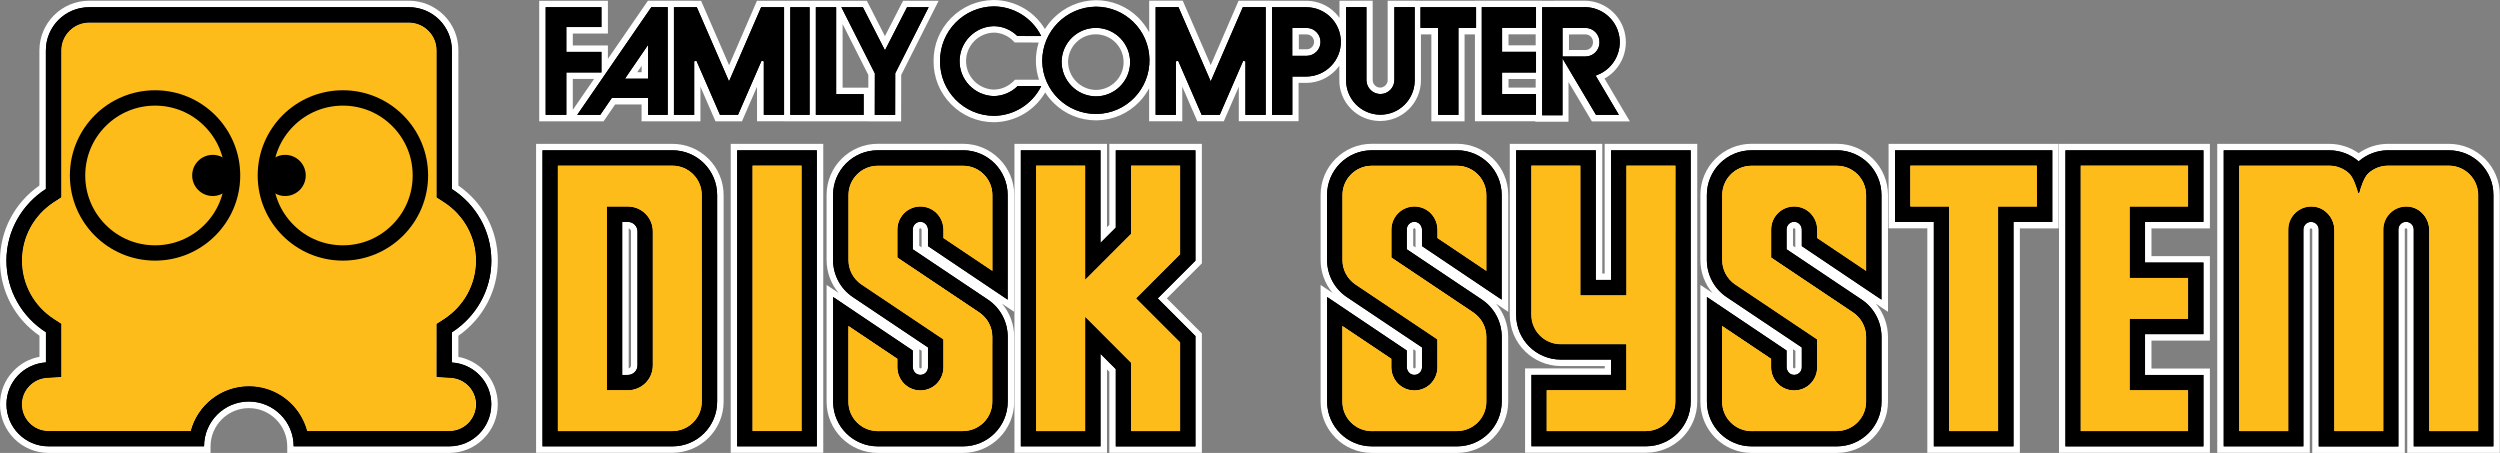 <?xml version="1.0" encoding="utf-8"?>
<!-- Generator: Adobe Illustrator 26.0.1, SVG Export Plug-In . SVG Version: 6.00 Build 0)  -->
<svg version="1.1" id="Layer_1" xmlns="http://www.w3.org/2000/svg" xmlns:xlink="http://www.w3.org/1999/xlink" x="0px" y="0px"
	 viewBox="0 0 3839 695.5" style="enable-background:new 0 0 3839 695.5;" xml:space="preserve">
<rect x="0" y="0" width="3839" height="695.5" fill="#808080" stroke="none"/>
<style type="text/css">
	.st0{fill:#FDBC1A;}
	.st1{stroke:#FFFFFF;stroke-width:9.946;stroke-miterlimit:10;}
	.st2{fill:#FFFFFF;}
</style>
<g>
	<g>
		<g>
			<g>
				<path class="st0" d="M670.5,510.3v-12.9l10.8-7c31.1-19.9,49.7-53.6,49.7-90.2S712.5,330,681.4,310l-10.8-7v-12.9V77.5
					c0-23.6-19.2-42.9-42.8-42.9H136.9C113.3,34.6,94,53.8,94,77.5v212.7v12.9l-10.8,7C52,330,33.5,363.7,33.5,400.3
					s18.6,70.2,49.6,90.2l10.8,7v12.9v46.4v22l-22.1,1.4c-21.6,1.4-38.4,19.2-38.4,40.7c0,22.7,18.4,41.1,41,41.1h218.4
					c10.4-39.6,46.5-68.8,89.3-68.8s79,29.2,89.3,68.8h218.4c22.7,0,41-18.4,41-41.1c0-21.5-16.9-39.3-38.5-40.7l-22.1-1.4v-22.2
					L670.5,510.3L670.5,510.3z"/>
			</g>
			<g>
				<g>
					<g>
						<path class="st1" d="M526.5,162.2c28.6,0,55.6,11.1,75.8,31.4c20.3,20.3,31.4,47.1,31.4,75.9c0,28.6-11.1,55.6-31.4,75.8
							c-20.3,20.3-47.2,31.4-75.8,31.4c-28.5,0-55.6-11.1-75.8-31.4c-20.3-20.3-31.4-47.2-31.4-75.8c0-28.6,11.1-55.6,31.4-75.9
							C470.9,173.4,497.9,162.2,526.5,162.2 M526.5,138.6c-72.2,0-130.8,58.6-130.8,130.8s58.6,130.8,130.8,130.8
							c72.2,0,130.9-58.6,130.9-130.8S598.8,138.6,526.5,138.6L526.5,138.6z"/>
					</g>
				</g>
				<g>
					<circle cx="437.9" cy="269.4" r="36.6"/>
					<path class="st2" d="M437.9,237.8c17.5,0,31.6,14.2,31.6,31.6s-14.2,31.6-31.6,31.6c-17.5,0-31.6-14.2-31.6-31.6
						S420.4,237.8,437.9,237.8 M437.9,227.9c-22.9,0-41.6,18.6-41.6,41.6S415,311,437.9,311c22.9,0,41.6-18.6,41.6-41.6
						S460.8,227.9,437.9,227.9L437.9,227.9z"/>
				</g>
			</g>
			<g>
				<g>
					<g>
						<path class="st1" d="M238.1,162.2c28.6,0,55.6,11.1,75.8,31.4c20.3,20.3,31.4,47.1,31.4,75.9c0,28.6-11.1,55.6-31.4,75.8
							c-20.3,20.3-47.2,31.4-75.8,31.4s-55.6-11.1-75.8-31.4c-20.3-20.3-31.4-47.2-31.4-75.8c0-28.6,11.1-55.6,31.4-75.9
							C182.5,173.4,209.5,162.2,238.1,162.2 M238.1,138.6c-72.2,0-130.8,58.6-130.8,130.8s58.6,130.8,130.8,130.8
							s130.8-58.6,130.8-130.8S310.3,138.6,238.1,138.6L238.1,138.6z"/>
					</g>
				</g>
				<g>
					<ellipse transform="matrix(0.707 -0.707 0.707 0.707 -94.821 309.934)" cx="326.7" cy="269.4" rx="36.6" ry="36.6"/>
					<path class="st2" d="M326.7,237.8c17.5,0,31.6,14.2,31.6,31.6s-14.2,31.6-31.6,31.6c-17.5,0-31.6-14.2-31.6-31.6
						S309.2,237.8,326.7,237.8 M326.7,227.9c-22.9,0-41.6,18.6-41.6,41.6s18.6,41.6,41.6,41.6c22.9,0,41.6-18.6,41.6-41.6
						S349.6,227.9,326.7,227.9L326.7,227.9z"/>
				</g>
			</g>
			<g>
				<path d="M446.1,690.5v-5c0-35.2-28.6-63.9-63.9-63.9s-63.9,28.6-63.9,63.9v5H74.5C36.2,690.5,5,659.3,5,620.9
					c0-34.9,26.2-64.2,60.6-68.8v-39.2C27.6,487.6,5,445.7,5,400.2c0-45.3,22.6-87.3,60.5-112.7V77.5c0-39.4,32-71.4,71.4-71.4
					h490.9c19.1,0,37,7.4,50.4,21c13.4,13.5,20.8,31.4,20.7,50.5v210.1c38,25.2,60.6,67.2,60.6,112.7c0,45.4-22.6,87.3-60.6,112.7
					v39.2c34.3,4.4,60.6,33.7,60.6,68.7c0,38.4-31.2,69.6-69.5,69.6H446.1z M690.1,657c19.9,0,36-16.2,36-36.1
					c0-18.8-14.9-34.5-33.8-35.7l-26.7-1.7v-88.7l13.1-8.4c29.7-19.1,47.4-51.2,47.4-86c0-34.9-17.7-67-47.4-86l-13.1-8.4V77.5
					c0-20.9-17-37.9-37.8-37.9H136.9C116,39.6,99,56.6,99,77.5v228.2l-13.1,8.4c-29.6,19.1-47.3,51.3-47.3,86
					c0,34.9,17.7,67.1,47.3,86l13.1,8.4v88.9l-26.7,1.7c-18.9,1.2-33.7,16.9-33.7,35.7c0,19.9,16.2,36.1,36,36.1h214.7
					c12.4-40.7,50.1-68.8,93.1-68.8c42.9,0,80.6,28.1,93.1,68.8H690.1z"/>
				<path class="st2" d="M627.8,11c36.6,0,66.3,29.7,66.1,66.4v212.8c36.4,23.2,60.6,63.7,60.6,110s-24.3,86.7-60.6,110v46.4
					c33.8,2.1,60.6,29.8,60.6,64.1c0,35.7-28.8,64.6-64.5,64.6H451c0-38-30.8-68.8-68.8-68.8c-38,0-68.8,30.8-68.8,68.8H74.5
					c-35.6,0-64.5-28.9-64.5-64.6c0-34.3,26.8-62.1,60.6-64.2v-46.4C34.2,487,9.9,446.6,9.9,400.2c0-46.2,24.3-86.7,60.5-110V77.5
					c0-36.7,29.7-66.4,66.4-66.4H627.8 M74.5,662H293c10.3-39.6,46.5-68.8,89.3-68.8c42.8,0,78.9,29.2,89.3,68.8h218.5
					c22.6,0,41-18.4,41-41.1c0-21.5-16.9-39.3-38.5-40.7l-22.1-1.4v-22v-46.4v-12.9l10.8-7c31.1-20,49.7-53.6,49.7-90.2
					c0-36.6-18.6-70.3-49.7-90.2l-10.8-7v-12.9V77.5c0-23.7-19.2-42.9-42.8-42.9H136.9C113.2,34.6,94,53.9,94,77.5V290v12.9l-10.8,7
					c-31,20-49.6,53.6-49.6,90.2c0,36.6,18.5,70.3,49.6,90.2l10.8,7v12.9v46.4v22.2l-22.1,1.4c-21.5,1.4-38.4,19.2-38.4,40.7
					C33.5,643.6,51.8,662,74.5,662 M627.8,1.1H136.9c-42.1,0-76.4,34.3-76.4,76.4v207.4C22.5,311.4,0,354.1,0,400.2
					c0,46.2,22.5,89,60.6,115.3v32.4c-15.3,2.9-29.4,10.5-40.2,22C7.2,583.7,0,601.8,0,620.9c0,41.1,33.4,74.6,74.5,74.6h238.9h9.9
					v-9.9c0-32.5,26.4-58.9,58.9-58.9s58.9,26.4,58.9,58.9v9.9h9.9h238.9c19.9,0,38.6-7.8,52.7-21.9c14.1-14.1,21.8-32.8,21.8-52.7
					c0-19.1-7.2-37.2-20.3-51c-10.9-11.4-24.9-19-40.2-21.9v-32.4c38-26.5,60.6-69.2,60.6-115.3c0-46.3-22.5-89-60.6-115.3V77.5
					c0.1-20.4-7.7-39.5-22.1-54C667.3,9.1,648.2,1.1,627.8,1.1L627.8,1.1z M74.5,652c-17.1,0-31-14-31-31.1
					c0-16.2,12.8-29.7,29.1-30.8l22.1-1.4l9.3-0.6v-9.3v-22.2v-46.4v-12.9v-5.4l-4.6-2.9l-10.8-7c-28.2-18-45.1-48.6-45.1-81.8
					c0-33.1,16.8-63.7,45.1-81.8l10.8-7l4.6-2.9v-5.4V290V77.5c0-18.2,14.8-32.9,32.9-32.9h490.9c18.1,0,32.8,14.8,32.8,32.9v212.7
					v12.9v5.4l4.6,2.9l10.8,7c28.3,18.1,45.2,48.7,45.2,81.8c0,33.1-16.9,63.7-45.2,81.8l-10.8,7l-4.6,2.9v5.4v12.9v46.4v22v9.3
					l9.3,0.6l22.1,1.4c16.4,1.1,29.2,14.6,29.2,30.8c0,17.2-13.9,31.1-31,31.1H479c-14.2-40.9-52.9-68.8-96.7-68.8
					c-23,0-44.8,7.5-62.9,21.7C303.8,617,292,633.6,285.6,652H74.5L74.5,652z"/>
			</g>
		</g>
		<g>
			<g>
				<path d="M828.2,690.4V225.9h204.4c40.5,0,73.6,33,73.7,73.6v317.4c0,40.6-33,73.6-73.6,73.6H828.2z M1032.7,656.9
					c21.4,0,38.9-16.8,40-37.9l0-2.1V299.4c0-22.1-18-40.1-40.1-40.1h-171v397.6H1032.7z"/>
				<path class="st2" d="M1032.6,230.8c37.9,0,68.6,30.7,68.7,68.6v317.4c0,37.9-30.7,68.6-68.6,68.6H833.1V230.8H1032.6
					 M856.6,661.9h176c24.9,0,45.1-20.2,45.1-45.1h-0.1V299.4c0-24.9-20.2-45.1-45.1-45.1H856.6V661.9 M1032.6,220.9H833.1h-9.9v9.9
					v454.6v9.9h9.9h199.5c43.3,0,78.6-35.2,78.6-78.6V299.5C1111.1,256.1,1075.8,220.9,1032.6,220.9L1032.6,220.9z M866.6,264.3h166
					c19.4,0,35.1,15.7,35.1,35.1v317.5v2.7c-1.4,18.1-16.5,32.5-35,32.5H866.6V264.3L866.6,264.3z"/>
			</g>
			<g>
				<path d="M1347.9,690.4c-40.6,0-73.6-33-73.6-73.6v-170l132.3,88.8v27.6c0,3.6,2.4,6.8,5.5,7.3c0.4,0.1,0.8,0.1,1.2,0.1
					c3.7,0,6.8-3,6.8-6.7V536L1307,460.2c-20.4-13.7-32.6-36.5-32.6-61.1v-99.8c0-40.6,33-73.6,73.6-73.6h130.9
					c40.6,0,73.6,33,73.6,73.6v170.1l-132.3-88.8V353c0-3.6-2.4-6.8-5.6-7.3c-0.4-0.1-0.8-0.1-1.3-0.1c-3.7,0-6.7,3-6.7,6.7v27.9
					l113.2,75.8c20.4,13.7,32.6,36.6,32.6,61.2v99.7c0,40.6-33,73.6-73.6,73.6H1347.9z M1307.8,616.8c0,22.1,18,40.1,40.1,40.1
					h130.9c22.1,0,40.1-18,40.1-40.1v-99.8c0-13.5-6.6-25.9-17.8-33.4l-115.4-77.3l-12.6-8.4v-45.7c0-11.7,5.2-22.9,14.2-30.6
					c7.4-6.2,16.7-9.6,26.1-9.6c2.1,0,4.1,0.2,6.5,0.6c19.6,3.2,33.7,20.1,33.7,40.3v9.9l65.3,43.8V299.5c0-22.1-18-40.1-40.1-40.1
					H1348c-22.1,0-40.1,18-40.1,40.1v99.9c0,13.5,6.6,25.9,17.8,33.4l115.4,77.3l12.6,8.4v45.7c0,11.7-5.2,22.9-14.2,30.6
					c-7.4,6.2-16.7,9.6-26.1,9.6c-2.1,0-4.1-0.2-6.5-0.6c-19.6-3.2-33.7-20.1-33.7-40.3v-9.9l-65.3-43.8V616.8z"/>
				<path class="st2" d="M1478.8,230.7c37.9,0,68.6,30.7,68.6,68.6v160.7l-122.3-82.2v-7.1V353c0-5.9-4-11.2-9.7-12.2
					c-0.7-0.1-1.4-0.2-2.1-0.2c-6.4,0-11.6,5.3-11.6,11.7v30.5l115.4,77.3c19,12.7,30.4,34.1,30.4,57.1v32.4v-22v89.2
					c0,37.9-30.7,68.6-68.6,68.6h-130.9c-37.9,0-68.6-30.7-68.6-68.6V456.1l122.3,82.2v7.1v17.9c0,5.9,4,11.3,9.7,12.2
					c0.7,0.1,1.3,0.2,2,0.2c6.5,0,11.7-5.2,11.7-11.7v-30.5l-115.4-77.3c-19-12.7-30.4-34.1-30.4-57v-99.8
					c0-37.9,30.7-68.6,68.6-68.6H1478.8 M1413.5,599.3c-2,0-3.9-0.2-5.8-0.5c-17.1-2.8-29.5-17.7-29.5-35.4v-12.5l-75.3-50.5v116.5
					c0,24.9,20.2,45.1,45.1,45.1h130.9c24.9,0,45.1-20.2,45.1-45.1v-89.2v-10.5c0-15.1-7.5-29.1-20-37.5l-115.4-77.3l-10.4-7v-12.5
					v-30.5c0-10.3,4.6-20.1,12.4-26.9c6.5-5.4,14.5-8.4,22.9-8.4c2,0,3.9,0.2,5.8,0.5c17.1,2.8,29.5,17.6,29.5,35.4v12.5L1524,416
					V299.5c0-24.9-20.2-45.1-45.1-45.1H1348c-24.9,0-45.1,20.2-45.1,45.1v99.9c0,15.1,7.5,29.1,20,37.5l115.4,77.3l10.4,7v12.5v30.5
					c0,10.3-4.6,20.1-12.4,26.9C1429.9,596.3,1421.8,599.3,1413.5,599.3 M1478.8,220.8h-130.9c-43.3,0-78.6,35.2-78.6,78.6v99.8
					c0,18.9,6.8,36.9,18.7,50.9l-3.2-2.2l-15.5-10.4v18.7v160.7c0,43.3,35.2,78.6,78.6,78.6h130.9c43.3,0,78.6-35.2,78.6-78.6v-67.2
					v-32.4c0-19-6.8-37-18.7-51l3.3,2.2l15.5,10.4v-18.7V299.4C1557.4,256,1522.1,220.8,1478.8,220.8L1478.8,220.8z M1413.5,609.3
					c10.6,0,21-3.8,29.2-10.7l0.1-0.1l0.1-0.1c10.1-8.7,15.9-21.2,15.9-34.4v-30.5V521v-5.3l-4.4-3l-10.4-7l-115.4-77.3
					c-9.8-6.5-15.6-17.4-15.6-29.2v-99.9c0-19.4,15.7-35.1,35.1-35.1h130.9c19.4,0,35.1,15.7,35.1,35.1v97.9l-55.4-37.2V353
					c0-22.6-15.9-41.6-37.9-45.2c-2.7-0.4-5-0.6-7.4-0.6c-10.6,0-21,3.8-29.2,10.6l-0.1,0.1l-0.1,0.1c-10.1,8.7-15.9,21.2-15.9,34.4
					v30.5v12.5v5.3l4.4,3l10.4,7l115.4,77.3c9.8,6.5,15.6,17.4,15.6,29.2v10.5v89.2c0,19.4-15.7,35.1-35.1,35.1h-130.9
					c-19.4,0-35.1-15.7-35.1-35.1V519l55.4,37.2v7.2c0,22.6,15.9,41.6,37.9,45.2C1408.8,609.1,1411.1,609.3,1413.5,609.3
					L1413.5,609.3z M1411.6,377.5v-25.2c0-1,0.8-1.8,1.7-1.8c0.1,0,0.2,0,0.4,0c0.8,0.1,1.5,1.3,1.5,2.4v17.9v7.1v2L1411.6,377.5
					L1411.6,377.5z M1413.4,565.7c-0.1,0-0.3,0-0.4,0l0,0l0,0c-0.5-0.1-1.3-1.1-1.3-2.4v-17.9v-7.1v-2l3.6,2.4v25.2
					C1415.2,564.9,1414.4,565.7,1413.4,565.7L1413.4,565.7z"/>
			</g>
			<g>
				<path d="M2689.7,690.4c-40.6,0-73.6-33-73.6-73.6v-170l132.3,88.8v27.6c0,3.6,2.4,6.8,5.5,7.3c0.4,0.1,0.8,0.1,1.2,0.1
					c3.7,0,6.8-3,6.8-6.7V536l-113.2-75.8c-20.4-13.7-32.6-36.5-32.6-61.1v-99.8c0-40.6,33-73.6,73.6-73.6h130.9
					c40.6,0,73.6,33,73.6,73.6v170.1l-132.3-88.8V353c0-3.6-2.4-6.8-5.6-7.3c-0.4-0.1-0.8-0.1-1.3-0.1c-3.7,0-6.7,3-6.7,6.7v27.9
					l113.2,75.8c20.3,13.6,32.5,36.5,32.6,61.2v99.7c0,40.6-33,73.6-73.6,73.6H2689.7z M2649.6,616.8c0,22.1,18,40.1,40.1,40.1
					h130.9c22.1,0,40.1-18,40.1-40.1v-89.2l0.1-10.6c0-13.4-6.6-25.9-17.8-33.3l-115.4-77.3l-12.6-8.4v-45.7
					c0-11.7,5.2-22.9,14.2-30.6c7.4-6.2,16.7-9.6,26.1-9.6c2,0,4.2,0.2,6.5,0.6c19.6,3.2,33.7,20.1,33.7,40.3v9.9l65.2,43.8V299.5
					c0-22.1-18-40.1-40.1-40.1h-130.9c-22.1,0-40.1,18-40.1,40.1v99.9c0,13.5,6.6,25.9,17.8,33.4l115.4,77.3l12.6,8.4v45.7
					c0,11.7-5.2,22.9-14.2,30.6c-7.4,6.2-16.7,9.6-26.1,9.6c-2,0-4.2-0.2-6.5-0.6c-19.6-3.2-33.7-20.1-33.7-40.3v-9.9l-65.3-43.8
					V616.8z"/>
				<path class="st2" d="M2820.6,230.7c37.9,0,68.6,30.7,68.6,68.6v160.7l-122.3-82.2v-7.1V353c0-5.9-4-11.2-9.7-12.2
					c-0.7-0.1-1.4-0.2-2.1-0.2c-6.4,0-11.6,5.3-11.6,11.7v30.5l115.4,77.3c19,12.7,30.3,34.1,30.4,57.1v32.4v-22v89.2
					c0,37.9-30.7,68.6-68.6,68.6h-130.9c-37.9,0-68.6-30.7-68.6-68.6V456.1l122.3,82.2v7.1v17.9c0,5.9,4,11.3,9.7,12.2
					c0.7,0.1,1.3,0.2,2,0.2c6.5,0,11.7-5.2,11.7-11.7v-30.5l-115.4-77.3c-19-12.7-30.4-34.1-30.4-57v-99.8
					c0-37.9,30.7-68.6,68.6-68.6H2820.6 M2755.2,599.3c-1.9,0-3.9-0.2-5.8-0.5c-17.1-2.8-29.5-17.7-29.5-35.4v-12.5l-75.3-50.5
					v116.5c0,24.9,20.2,45.1,45.1,45.1h130.9c24.9,0,45.1-20.2,45.1-45.1v-89.2l0.1-10.5c0-15.1-7.5-29.1-20-37.5l-115.4-77.3
					l-10.4-7v-12.5v-30.5c0-10.3,4.6-20.1,12.4-26.9c6.5-5.4,14.5-8.4,22.9-8.4c1.9,0,3.9,0.2,5.8,0.5c17.1,2.8,29.5,17.6,29.5,35.4
					v12.5l75.2,50.5V299.5c0-24.9-20.2-45.1-45.1-45.1h-130.9c-24.9,0-45.1,20.2-45.1,45.1v99.9c0,15.1,7.5,29.1,20,37.5l115.4,77.3
					l10.4,7v12.5v30.5c0,10.3-4.6,20.1-12.4,26.9C2771.6,596.3,2763.6,599.3,2755.2,599.3 M2820.6,220.8h-130.9
					c-43.3,0-78.6,35.2-78.6,78.6v99.8c0,18.9,6.8,36.9,18.7,50.9l-3.2-2.2l-15.5-10.4v18.7v160.7c0,43.3,35.2,78.6,78.6,78.6h130.9
					c43.3,0,78.6-35.2,78.6-78.6v-67.2v-32.4c-0.1-19-6.9-37-18.8-51.1l3.3,2.2l15.5,10.4v-18.7V299.4
					C2899.1,256,2863.9,220.8,2820.6,220.8L2820.6,220.8z M2755.2,609.3c10.6,0,21-3.8,29.2-10.6l0.1-0.1l0.1-0.1
					c10.1-8.7,15.9-21.2,15.9-34.4v-30.5V521v-5.3l-4.4-3l-10.4-7l-115.4-77.3c-9.8-6.5-15.6-17.4-15.6-29.2v-99.9
					c0-19.4,15.7-35.1,35.1-35.1h130.9c19.4,0,35.1,15.7,35.1,35.1v97.9l-55.3-37.2V353c0-22.6-15.9-41.6-37.9-45.2
					c-2.6-0.4-5.1-0.6-7.4-0.6c-10.6,0-21,3.8-29.2,10.6l-0.1,0.1l-0.1,0.1c-10.1,8.7-15.9,21.2-15.9,34.4v30.5v12.5v5.3l4.4,3
					l10.4,7l115.4,77.3c9.8,6.5,15.6,17.4,15.6,29.2l-0.1,10.5l0,0v0v89.2c0,19.4-15.7,35.1-35.1,35.1h-130.9
					c-19.4,0-35.1-15.7-35.1-35.1V519l55.4,37.2v7.2c0,22.6,15.9,41.6,37.9,45.2C2750.5,609.1,2753,609.3,2755.2,609.3L2755.2,609.3
					z M2753.3,377.5v-25.2c0-1,0.8-1.8,1.7-1.8c0.1,0,0.2,0,0.4,0c0.8,0.1,1.5,1.3,1.5,2.4v17.9v7.1v2L2753.3,377.5L2753.3,377.5z
					 M2755.1,565.7c-0.1,0-0.3,0-0.4,0l0,0l0,0c-0.5-0.1-1.3-1.1-1.3-2.4v-17.9v-7.1v-2l3.6,2.4v25.2
					C2756.9,564.9,2756.1,565.7,2755.1,565.7L2755.1,565.7z"/>
			</g>
			<g>
				<path d="M2106.5,690.4c-40.6,0-73.6-33-73.6-73.6v-170l132.3,88.8v27.6c0,3.6,2.4,6.8,5.5,7.3c0.4,0.1,0.8,0.1,1.2,0.1
					c3.7,0,6.8-3,6.8-6.7V536l-113.2-75.8c-20.4-13.7-32.6-36.5-32.6-61.1v-99.8c0-40.6,33-73.6,73.6-73.6h130.9
					c40.6,0,73.6,33,73.6,73.6v170.1l-132.3-88.8V353c0-3.6-2.4-6.8-5.6-7.3c-0.4-0.1-0.8-0.1-1.3-0.1c-3.7,0-6.7,3-6.7,6.7v27.9
					l113.2,75.8c20.4,13.7,32.6,36.6,32.6,61.2v99.7c0,40.6-33,73.6-73.6,73.6H2106.5z M2066.4,616.8c0,22.1,18,40.1,40.1,40.1h131
					c22.1,0,40.1-18,40.1-40.1v-99.8c0-13.5-6.6-25.9-17.8-33.4l-115.4-77.3l-12.6-8.4v-45.7c0-11.7,5.2-22.9,14.2-30.6
					c7.4-6.2,16.7-9.6,26.1-9.6c2,0,4.2,0.2,6.5,0.6c19.6,3.2,33.7,20.1,33.7,40.3v9.9l65.2,43.8V299.5c0-22.1-18-40.1-40.1-40.1
					h-130.9c-22.1,0-40.1,18-40.1,40.1v99.9c0,13.5,6.6,25.9,17.8,33.4l115.4,77.3l12.6,8.4v45.7c0,11.7-5.2,22.9-14.2,30.6
					c-7.4,6.2-16.7,9.6-26.1,9.6c-2,0-4.2-0.2-6.5-0.6c-19.6-3.2-33.7-20.1-33.7-40.3v-9.9l-65.3-43.8V616.8z"/>
				<path class="st2" d="M2237.4,230.7c37.9,0,68.6,30.7,68.6,68.6v160.7l-122.3-82.2v-7.1V353c0-5.9-4-11.2-9.7-12.2
					c-0.7-0.1-1.4-0.2-2.1-0.2c-6.4,0-11.6,5.3-11.6,11.7v30.5l115.4,77.3c19,12.7,30.4,34.1,30.4,57.1v32.4v-22v89.2
					c0,37.9-30.7,68.6-68.6,68.6h-130.9c-37.9,0-68.6-30.7-68.6-68.6V456.1l122.3,82.2v7.1v17.9c0,5.9,4,11.3,9.7,12.2
					c0.7,0.1,1.3,0.2,2,0.2c6.5,0,11.7-5.2,11.7-11.7v-30.5l-115.4-77.3c-19-12.7-30.4-34.1-30.4-57v-99.8
					c0-37.9,30.7-68.6,68.6-68.6H2237.4 M2172,599.3c-1.9,0-3.9-0.2-5.8-0.5c-17.1-2.8-29.5-17.7-29.5-35.4v-12.5l-75.3-50.5v116.5
					c0,24.9,20.2,45.1,45.1,45.1h131c24.9,0,45.1-20.2,45.1-45.1v-89.2v-10.5c0-15.1-7.5-29.1-20-37.5l-115.4-77.3l-10.4-7v-12.5
					v-30.5c0-10.3,4.6-20.1,12.4-26.9c6.5-5.4,14.5-8.4,22.9-8.4c1.9,0,3.9,0.2,5.8,0.5c17.1,2.8,29.5,17.6,29.5,35.4v12.5
					l75.2,50.5V299.5c0-24.9-20.2-45.1-45.1-45.1h-130.9c-24.9,0-45.1,20.2-45.1,45.1v99.9c0,15.1,7.5,29.1,20,37.5l115.4,77.3
					l10.4,7v12.5v30.5c0,10.3-4.6,20.1-12.4,26.9C2188.4,596.3,2180.4,599.3,2172,599.3 M2237.4,220.8h-130.9
					c-43.3,0-78.6,35.2-78.6,78.6v99.8c0,18.9,6.8,36.9,18.7,50.9l-3.2-2.2l-15.5-10.4v18.7v160.7c0,43.3,35.2,78.6,78.6,78.6h130.9
					c43.3,0,78.6-35.2,78.6-78.6v-67.2v-32.4c0-19-6.8-37-18.7-51l3.3,2.2l15.5,10.4v-18.7V299.4
					C2315.9,256,2280.7,220.8,2237.4,220.8L2237.4,220.8z M2172,609.3c10.6,0,21-3.8,29.2-10.7l0.1-0.1l0.1-0.1
					c10.1-8.7,15.9-21.2,15.9-34.4v-30.5V521v-5.3l-4.4-3l-10.4-7L2087,428.5c-9.8-6.5-15.6-17.4-15.6-29.2v-99.9
					c0-19.4,15.7-35.1,35.1-35.1h130.9c19.4,0,35.1,15.7,35.1,35.1v97.9l-55.3-37.2V353c0-22.6-15.9-41.6-37.9-45.2
					c-2.6-0.4-5.1-0.6-7.4-0.6c-10.6,0-21,3.8-29.2,10.6l-0.1,0.1l-0.1,0.1c-10.1,8.7-15.9,21.2-15.9,34.4v30.5v12.5v5.3l4.4,3
					l10.4,7l115.4,77.3c9.8,6.5,15.6,17.4,15.6,29.2v10.5v89.2c0,19.4-15.7,35.1-35.1,35.1h-131c-19.4,0-35.1-15.7-35.1-35.1V519
					l55.4,37.2v7.2c0,22.6,15.9,41.6,37.9,45.2C2167.3,609.1,2169.8,609.3,2172,609.3L2172,609.3z M2170.1,377.5v-25.2
					c0-1,0.8-1.8,1.7-1.8c0.1,0,0.2,0,0.4,0c0.8,0.1,1.5,1.3,1.5,2.4v17.9v7.1v2L2170.1,377.5L2170.1,377.5z M2171.9,565.7
					c-0.1,0-0.3,0-0.4,0l0,0l0,0c-0.5-0.1-1.3-1.1-1.3-2.4v-17.9v-7.1v-2l3.6,2.4v25.2C2173.7,564.9,2172.9,565.7,2171.9,565.7
					L2171.9,565.7z"/>
			</g>
			<g>
				<path d="M1127,690.4V225.9h132.3v464.6H1127z M1225.9,657V259.3h-65.3V657H1225.9z"/>
				<path class="st2" d="M1254.3,230.8v454.6H1132V230.8H1254.3 M1155.6,662h75.3V254.3h-75.3V662 M1264.3,220.9h-9.9H1132h-9.9v9.9
					v454.6v9.9h9.9h122.3h9.9v-9.9V230.8V220.9L1264.3,220.9z M1165.5,264.3h55.4V652h-55.4V264.3L1165.5,264.3z"/>
			</g>
			<g>
				<path d="M2964.6,690.4V345.7H2905V225.9h251.4v119.8h-59.6v344.7H2964.6z M3063.2,657V312.2h59.6l-0.1-52.9h-184.4v52.9h59.6
					V657H3063.2z"/>
				<path class="st2" d="M3151.5,230.8v109.9h-59.6v344.7h-122.3V340.7H2910V230.8h59.6h122.3H3151.5 M2933.4,317.2h59.6V662h75.3
					V317.2h59.6l-0.1-62.9h-194.3V317.2 M3161.4,220.9h-9.9h-59.6h-122.3H2910h-9.9v9.9v109.9v9.9h9.9h49.6v334.8v9.9h9.9h122.3h9.9
					v-9.9V350.7h49.6h9.9v-9.9V230.8V220.9L3161.4,220.9z M2943.3,264.3h174.5l0.1,43h-49.6h-9.9v9.9V652h-55.4V317.2v-9.9h-9.9
					h-49.6V264.3L2943.3,264.3z"/>
			</g>
			<g>
				<path d="M926.9,604.2v-292h37.3c23.8,0,43.2,19.4,43.2,43.2V561c0,23.8-19.4,43.2-43.2,43.2H926.9z M964.2,570.8
					c5.4,0,9.7-4.4,9.7-9.7V355.5c0-5.4-4.4-9.7-9.7-9.7h-3.8v225.1H964.2z"/>
				<path class="st2" d="M964.2,317.2c21.1,0,38.2,17.2,38.2,38.2V561c0,21.1-17.1,38.2-38.2,38.2h-32.3V317.2H964.2 M955.5,575.8
					h8.8c8.2,0,14.7-6.6,14.7-14.7V355.5c0-8.2-6.6-14.7-14.7-14.7h-8.8V575.8 M964.2,307.2h-32.3H922v9.9v282.1v9.9h9.9h32.3
					c26.5,0,48.1-21.6,48.1-48.1V355.4C1012.4,328.8,990.8,307.2,964.2,307.2L964.2,307.2z M965.4,565.7V350.8
					c2.1,0.5,3.6,2.4,3.6,4.6V561C969,563.3,967.5,565.1,965.4,565.7L965.4,565.7z"/>
			</g>
			<g>
				<path d="M1708.4,690.4V568.9l-13.5-13.5v135.1h-132.3V225.9h132.3V361l13.5-13.5V225.9h132.3v176.5l-55.8,55.8l55.8,55.8v176.4
					H1708.4z M1807.2,656.9V527.8l-69.7-69.7l69.7-69.7V259.3h-65.3v101.9l-80.5,80.5V259.3h-65.3v397.6h65.3V474.5l80.5,80.5v101.9
					H1807.2z"/>
				<path class="st2" d="M1835.7,230.8v169.5l-57.9,57.9l57.9,57.9v169.4h-122.3V566.8l-23.5-23.5v142.1h-122.3V230.8h122.3V373
					l23.5-23.5V230.8H1835.7 M1666.4,429.6V254.3h-75.3v407.6h75.3V486.5l70.5,70.5v104.8h75.3V525.7l-67.6-67.6l67.6-67.6V254.3
					h-75.3v104.8L1666.4,429.6 M1845.6,220.9h-9.9h-122.3h-9.9v9.9v114.5l-3.6,3.6V230.8v-9.9h-9.9h-122.3h-9.9v9.9v454.6v9.9h9.9
					h122.3h9.9v-9.9V567.3l3.6,3.6v114.5v9.9h9.9h122.3h9.9v-9.9V516.1V512l-2.9-2.9l-50.9-50.9l50.9-50.9l2.9-2.9v-4.1V230.8V220.9
					L1845.6,220.9z M1746.8,264.3h55.4v122.1l-64.7,64.7l-7,7l7,7l64.7,64.7v122.1h-55.4v-94.9v-4.1l-2.9-2.9l-70.5-70.5l-17-17v24
					v165.4H1601V264.3h55.4v165.4v24l17-17l70.5-70.5l2.9-2.9v-4.1V264.3L1746.8,264.3z"/>
			</g>
			<g>
				<path d="M2346.7,690.3V570.7H2469v-13.5h-72.2c-40.6,0-73.6-33-73.6-73.6V225.9h132.3V425h13.5V225.9h132.2v390.9
					c0,40.6-33,73.6-73.6,73.6H2346.7z M2527.7,656.9c22.1,0,40.1-18,40.1-40.1l0.2-357.5h-65.3v199.2h-80.6V259.3h-65.3v224.3
					c0,22.1,18,40.1,40.1,40.1h105.7v80.6h-122.3v52.7H2527.7z"/>
				<path class="st2" d="M2596.2,230.8v385.9c0,37.9-30.7,68.6-68.6,68.6h-175.9V575.7H2474v-23.5h-77.2
					c-37.9,0-68.6-30.7-68.6-68.6v-23v-65.9V230.8h122.3v199.1h23.5V230.8H2596.2 M2427,453.5v-23.6V254.3h-75.3v140.3v65.9v23
					c0,24.9,20.2,45.1,45.1,45.1h77.2h23.6v23.6v23.5v23.6H2474h-98.8v62.7h152.5c24.9,0,45.1-20.2,45.1-45.1l0.2-362.5h-75.3v175.6
					v23.6h-23.6h-23.5H2427 M2606.1,220.9h-9.9H2474h-9.9v9.9V420h-3.6V230.8v-9.9h-9.9h-122.3h-9.9v9.9v163.8v65.9v23
					c0,43.3,35.2,78.6,78.6,78.6h67.2v3.6h-112.4h-9.9v9.9v109.7v9.9h9.9h175.9c43.3,0,78.6-35.2,78.6-78.6V230.8V220.9
					L2606.1,220.9z M2507.6,264.3h55.4l-0.2,352.6c0,19.4-15.7,35.1-35.1,35.1h-142.5v-42.8h88.8h23.6h9.9v-9.9v-23.6v-23.5v-23.6
					v-9.9h-9.9H2474h-77.2c-19.4,0-35.1-15.7-35.1-35.1v-23v-65.9V264.3h55.4v165.7v23.6v9.9h9.9h23.6h23.5h23.6h9.9v-9.9v-23.6
					V264.3L2507.6,264.3z"/>
			</g>
			<g>
				<path d="M3166.7,690.4V225.9h221.9v119.8h-89.7v52.5h89.7v119.8h-89.7v52.7h89.7v119.6H3166.7z M3355,657v-52.7h-89.7V484.6
					h89.7v-52.9h-89.7V312.2h89.7v-52.9h-155V657H3355z"/>
				<path class="st2" d="M3383.6,230.8v109.9h-89.7v62.5h89.7v109.9h-89.7v62.7h89.7v109.7h-211.9V230.8H3383.6 M3195.1,662H3360
					v-62.7h-89.7V489.6h89.7v-62.9v0h-89.7V317.2h89.7v-62.9h-164.9V662 M3393.5,220.9h-9.9h-211.9h-9.9v9.9v454.6v9.9h9.9h211.9
					h9.9v-9.9V575.8v-9.9h-9.9h-79.8V523h79.8h9.9v-9.9V403.2v-9.9h-9.9h-79.8v-42.6h79.8h9.9v-9.9V230.8V220.9L3393.5,220.9z
					 M3205.1,264.3h145v43h-79.8h-9.9v9.9v109.6v9.9h9.9h79.8v43h-79.8h-9.9v9.9v109.7v9.9h9.9h79.8V652h-145V264.3L3205.1,264.3z"
					/>
			</g>
			<g>
				<path d="M3555.7,690.5v-338c0-3.8-3-6.9-6.9-6.9s-6.9,3-6.9,6.9v337.9h-132.3V225.9h167c16.4,0,32.3,5.5,45.2,15.5
					c13-10.1,28.8-15.5,45.1-15.5h93.4c40.6,0,73.6,33,73.6,73.6v391h-132.3v-338c0-3.8-3-6.9-6.9-6.9s-6.9,3-6.9,6.9v338.1H3555.7z
					 M3800.4,657V299.4c0-22.1-18-40.1-40.1-40.1h-93.4c-9.9,0-19.4,3.7-26.9,10.5c-4,3.7-8.5,13.7-12.3,27.4
					c-0.7,2.7-3.1,4.5-5.8,4.5c-2.8,0-5.1-1.8-5.8-4.5c-3.8-13.7-8.3-23.6-12.4-27.4c-7.4-6.7-16.9-10.4-26.9-10.4h-133.5v397.6
					h65.3V352.5c0-22.2,18.1-40.3,40.3-40.3c1.8,0,3.6,0.1,5.3,0.3c20,2.6,35.1,20.3,35.1,41.2v303.1h65.1V352.5
					c0-22.2,18.1-40.3,40.3-40.3c1.8,0,3.6,0.1,5.3,0.3c20,2.6,35.1,20.3,35.1,41.2V657H3800.4z"/>
				<path class="st2" d="M3760.4,230.8c37.9,0,68.6,30.7,68.6,68.6v386h-122.3v-333c0-6.6-5.3-11.8-11.8-11.8
					c-6.6,0-11.8,5.3-11.8,11.8v333.1h-122.3v-333c0-6.6-5.3-11.8-11.8-11.8c-6.6,0-11.8,5.3-11.8,11.8v332.9h-122.3V230.8h162
					c17.3,0,33.1,6.5,45.2,17c12.1-10.5,27.8-17,45.2-17H3760.4 M3621.9,296.6c-0.4,0-0.9-0.3-1-0.8c-2.1-7.6-7.1-23.6-13.8-29.7
					c-8-7.3-18.6-11.7-30.2-11.7h-138.4v407.6h75.3V352.5c0-19.5,15.8-35.3,35.3-35.3c1.5,0,3.1,0.1,4.7,0.3
					c17.9,2.3,30.7,18.3,30.7,36.3v308.1h75.1V352.5c0-19.5,15.8-35.3,35.3-35.3c1.5,0,3.1,0.1,4.7,0.3
					c17.9,2.3,30.7,18.3,30.7,36.3V662h75.3h-0.1V299.4c0-24.9-20.2-45.1-45.1-45.1h-93.4c-11.6,0-22.2,4.5-30.2,11.7
					c-6.8,6.3-11.6,22.2-13.7,29.7C3622.8,296.3,3622.4,296.6,3621.9,296.6 M3760.4,220.9H3667c-16.1,0-31.9,5-45.1,14.3
					c-13.2-9.3-28.9-14.3-45.2-14.3h-162h-9.9v9.9v454.6v9.9h9.9h122.3h9.9v-9.9V352.6c0-1.1,0.8-1.9,1.9-1.9s1.9,0.8,1.9,1.9v333
					v9.9h9.9h122.3h9.9v-9.9V352.5c0-1.1,0.8-1.9,1.9-1.9c1.1,0,1.9,0.8,1.9,1.9v333v9.9h9.9h122.3h9.9v-9.9v-386
					C3839,256.1,3803.8,220.9,3760.4,220.9L3760.4,220.9z M3643.4,273.4c6.6-5.9,14.9-9.1,23.5-9.1h93.4c19.4,0,35.1,15.7,35.1,35.1
					V652h-55.3V353.8c0-23.4-16.9-43.3-39.4-46.2c-2-0.3-4-0.4-5.9-0.4c-12.1,0-23.4,4.7-32,13.3c-8.5,8.6-13.2,19.9-13.2,32v299.5
					h-55.2V353.8c0-23.4-16.9-43.3-39.4-46.2c-2-0.3-4-0.4-5.9-0.4c-12.1,0-23.4,4.7-32,13.3c-8.5,8.6-13.2,19.9-13.2,32v299.5
					h-55.4V264.3h128.5c8.7,0,17.1,3.2,23.5,9.1c2.5,2.3,6.8,10.2,10.9,25c1.3,4.8,5.7,8.1,10.6,8.1c5,0,9.3-3.4,10.6-8.2
					C3636.7,283.7,3640.8,275.8,3643.4,273.4L3643.4,273.4z"/>
			</g>
		</g>
		<g>
			<path class="st0" d="M2820.5,662c24.9,0,45.1-20.2,45.1-45.1v-89.2l0,0v-10.4c0-15-7.5-29-20-37.5l-115.4-77.3l-10.4-7V383v-30.5
				c0-10.3,4.6-20.2,12.4-26.9c6.5-5.5,14.5-8.4,22.9-8.4c1.9,0,3.8,0.1,5.8,0.5c17.1,2.8,29.5,17.7,29.5,35.4v12.5l75.2,50.5V299.7
				c0-24.9-20.2-45.1-45.1-45.1h-130.9c-24.9,0-45.1,20.2-45.1,45.1v99.8c0,15,7.5,29,20,37.5l115.4,77.3l10.4,7v12.5v30.5
				c0,10.3-4.6,20.2-12.4,26.9c-6.5,5.5-14.5,8.4-22.9,8.4c-1.9,0-3.8-0.2-5.8-0.5c-17.1-2.8-29.5-17.7-29.5-35.4V551l-75.3-50.5
				V617c0,24.9,20.2,45.1,45.1,45.1L2820.5,662L2820.5,662z"/>
			<path class="st0" d="M2237.4,662c24.9,0,45.1-20.2,45.1-45.1v-89.2l0,0v-10.4c0-15-7.5-29-20-37.5l-115.4-77.3l-10.4-7V383v-30.5
				c0-10.3,4.6-20.2,12.4-26.9c6.5-5.5,14.5-8.4,22.9-8.4c1.9,0,3.8,0.1,5.8,0.5c17.1,2.8,29.5,17.7,29.5,35.4v12.5l75.2,50.5V299.7
				c0-24.9-20.2-45.1-45.1-45.1h-130.9c-24.9,0-45.1,20.2-45.1,45.1v99.8c0,15,7.5,29,20,37.5l115.4,77.3l10.4,7v12.5v30.5
				c0,10.3-4.6,20.2-12.4,26.9c-6.5,5.5-14.5,8.4-22.9,8.4c-1.9,0-3.8-0.2-5.8-0.5c-17.1-2.8-29.5-17.7-29.5-35.4V551l-75.3-50.5
				V617c0,24.9,20.2,45.1,45.1,45.1L2237.4,662L2237.4,662z"/>
			<path class="st0" d="M2572.7,616.8V254.3h-75.3v175.6v23.6h-23.6h-23.5h-23.6v-23.6V254.3h-75.3v140.3v65.9v23
				c0,24.9,20.2,45.1,45.1,45.1h77.2h23.6v23.6v23.5v23.6h-23.6H2375v62.7h152.5C2552.5,662,2572.7,641.7,2572.7,616.8z"/>
			<polygon class="st0" points="1736.9,662 1812.2,662 1812.2,525.8 1744.6,458.2 1812.2,390.5 1812.2,254.3 1736.9,254.3 
				1736.9,359.1 1666.4,429.7 1666.4,254.3 1591.1,254.3 1591.1,662 1666.4,662 1666.4,486.5 1736.9,557.2 			"/>
			<rect x="1155.6" y="254.3" class="st0" width="75.3" height="407.6"/>
			<path class="st0" d="M1478.7,662c24.9,0,45.1-20.2,45.1-45.1v-89.2l0,0v-10.4c0-15-7.5-29-20-37.5l-115.4-77.3l-10.4-7V383v-30.5
				c0-10.3,4.6-20.2,12.4-26.9c6.5-5.5,14.5-8.4,22.9-8.4c1.9,0,3.8,0.1,5.8,0.5c17.1,2.8,29.5,17.7,29.5,35.4v12.5l75.3,50.5V299.7
				c0-24.9-20.2-45.1-45.1-45.1h-130.9c-24.9,0-45.1,20.2-45.1,45.1v99.8c0,15,7.5,29,20,37.5l115.4,77.3l10.4,7v12.5v30.5
				c0,10.3-4.6,20.2-12.4,26.9c-6.5,5.5-14.5,8.4-22.9,8.4c-1.9,0-3.8-0.2-5.8-0.5c-17.1-2.8-29.5-17.7-29.5-35.4V551l-75.3-50.5
				V617c0,24.9,20.2,45.1,45.1,45.1L1478.7,662L1478.7,662z"/>
			<path class="st0" d="M1077.7,616.8V299.5c0-24.9-20.2-45.1-45.1-45.1h-176V662h175.9C1057.4,662,1077.7,641.7,1077.7,616.8z
				 M1002.4,561c0,21.1-17.1,38.2-38.2,38.2h-32.3V317.2h32.3c21.1,0,38.2,17.1,38.2,38.2V561L1002.4,561z"/>
			<path class="st0" d="M3730.3,353.8V662h75.3V299.5c0-24.9-20.2-45.1-45.1-45.1h-93.4c-11.6,0-22.3,4.5-30.2,11.7
				c-6.9,6.2-11.7,22.1-13.7,29.7c-0.3,1.1-1.8,1.1-2.1,0c-2.1-7.6-7.1-23.6-13.8-29.7c-8.1-7.3-18.6-11.7-30.2-11.7h-138.4V662
				h75.3V352.5c0-21,18.4-37.8,40-35c17.8,2.3,30.7,18.3,30.7,36.3V662h75.3V352.5c0-21,18.4-37.8,40-35
				C3717.4,319.8,3730.3,335.8,3730.3,353.8z"/>
			<polygon class="st0" points="2993,662 3068.3,662 3068.3,317.2 3127.8,317.2 3127.8,254.3 2933.6,254.3 2933.6,317.2 2993,317.2 
							"/>
			<polygon class="st0" points="3360,599.2 3270.3,599.2 3270.3,489.5 3360,489.5 3360,426.8 3270.3,426.8 3270.3,317.2 3360,317.2 
				3360,254.3 3195.1,254.3 3195.1,662 3360,662 			"/>
		</g>
		<g>
			<g>
				<path d="M1525.8,182.8c-48.5-0.5-87.7-40.4-87.3-89c-0.3-48.4,38.8-88.3,87.3-88.9c32.8,0.1,62.3,18.3,77.2,47.5l0.1,0.1
					l1.2,2.8c14.1-29.3,44-49.7,78.6-50.2c23,0.1,44.7,8.9,61.1,25c14.3,14.1,23.2,32.3,25.6,52V6.1h43.3l1.3,3
					c0.4,0.9,32.8,75.5,45,103.5c12.1-28,44.4-102.6,44.8-103.5l1.3-3h43.3v0.1h58.3c26.8,0.5,48.9,18.6,55.3,43.2V6.1h41.2v117.3
					c0.1,8.8,7.5,16.1,16.4,16.1l0.3,0c9.1-0.2,16.3-7.7,16.2-16.7l0-116.6h36.4l3.8,0.9V6.2h94V6.1h93.3v0.1h5l66.7-0.1
					c24,0.8,44.9,15.8,53.3,38.2c10.9,29.2-3.1,61.8-31.1,74.3c6.7,11.2,23.2,39.1,32.8,55.3l4.5,7.5h-46.7l-1.4-2.4
					c-0.4-0.6-27.5-46.4-42.3-71.2V182h-41.2v-0.7h-92.8V47.8h-25.9v133.6h-41.2V47.8h-26v76.5c-0.3,15.3-6.4,29.6-17.2,40.3
					c-10.8,10.7-25.2,16.5-40.4,16.5c0,0-0.7,0-1,0c-15.4-0.3-29.8-6.5-40.5-17.5c-10.7-11-16.5-25.6-16.2-41V79.3
					c-2.5,9.5-7.4,18.2-14.3,25.4c-10.8,11.2-25.3,17.5-40.9,17.8l-17.4,0v58.9h-82.1v-72c-5,11.5-13.9,32-30,69l-1.3,3h-34.3
					l-31.3-72.2v72.2h-41.1v-78.3c-2.2,18.7-10.4,36.2-23.7,50c-16.2,16.8-37.9,26.3-61.2,26.8c-0.6,0-1.1,0-1.7,0c0,0,0,0,0,0
					c-23,0-44.6-8.9-61.1-24.9c-7.1-6.9-12.9-14.9-17.2-23.6l-1.6,3.6l-0.1,0.1C1588.1,164.5,1558.6,182.7,1525.8,182.8
					L1525.8,182.8z M1682.8,47.7c-25.7,0-47.1,20.9-47.6,46.7c-0.2,26.5,21.2,48.4,47.7,48.6c12.5,0,24.3-4.8,33.3-13.6
					c9-8.8,14-20.5,14.3-33.1c0.3-12.7-4.4-24.8-13.3-34c-8.8-9.2-20.7-14.4-33.4-14.7C1683.5,47.7,1683.1,47.7,1682.8,47.7z
					 M1525.9,45.2c-25.9,0.7-46.7,21.5-47.4,47.5c-0.3,13,4.4,25.4,13.4,34.8c9,9.4,21,14.8,34,15.2c12.5-0.1,24.3-5,33.2-13.9
					l1.5-1.4h42.1c-4.4-10.3-6.9-21.4-7.1-32.9c-0.1-12,2.2-23.5,6.5-34l-41.9-0.1l-1.5-1.5C1550.1,50.1,1538.1,45.2,1525.9,45.2z
					 M2363.2,139.5v-23.2h-51.6v23.2H2363.2z M2435.1,81.8c9-0.3,16.2-7.8,16.1-16.8l0-0.1c0.1-9.2-7-16.6-16.1-17h-1.9l-28.8,0.1
					v33.8H2435.1z M2006.7,80.8c8.8-0.2,16-7.2,16.1-16.1c0.1-4.4-1.6-8.6-4.6-11.8c-3.1-3.2-7.2-5-11.6-5.1l-17.2,0v32.9H2006.7z
					 M2363.2,74.6V47.7h-51.6v26.9H2363.2z M1338.3,181.5l0.1-67.5l-49.4-97.9v123.6h42.2v41.8h-122.5v-0.1h-40.7v-72.1l-31.4,72.1
					h-34.3c0,0-21.3-49.1-31.4-72.1v72.2h-80.7v-26h-48.2c-3.7,5.4-17.8,26-17.8,26h-47.4l44.9-65.1h-47.1v65.1h-41.7V6.2h95.6v40.4
					h-53.9v28.1h53.9v31.7L997.6,6.1h32.6v0.1h42.9l46.3,106.4c12.1-28,44.4-102.5,44.8-103.4l1.3-3h162.6l1.4,2.7
					c8.4,16.4,22.4,43.7,29.5,57.6c7.8-15.4,23.7-46.2,29.5-57.6l1.4-2.7h44.2l-3.6,7.2c0,0-12.8,25.4-25.6,50.8
					c-6.4,12.7-12.8,25.4-17.6,34.9c-2.4,4.8-4.4,8.7-5.8,11.5c-0.7,1.4-1.7,3.3-1.7,3.3l-0.1,67.6H1338.3z M990.3,115.9v-31
					l-21.2,31H990.3z"/>
				<path class="st2" d="M1525.9,9.9c30.7,0.1,58.8,17.4,72.7,44.8l0.3,0.7l-36.6-0.1c-9.6-9.6-22.8-15.1-36.4-15.1
					c-28.5,0.7-51.5,23.8-52.3,52.3c-0.8,29.6,22.7,54.3,52.3,55.1c13.8-0.1,27-5.6,36.8-15.3h36.2l-0.3,0.7
					c-13.9,27.4-42,44.8-72.7,44.9c-45.9-0.5-82.7-38.1-82.3-83.9C1443.2,47.9,1480,10.4,1525.9,9.9 M1682.9,10.2
					c44.8,0.1,81.4,35.9,82.2,80.8c0.9,45.5-35.2,83-80.7,83.9c-0.6,0-1.1,0-1.7,0c-44.7,0-81.4-35.8-82.3-80.7
					C1600.1,48.4,1636.9,10.8,1682.9,10.2 M1682.8,148c28.6,0,52-22.9,52.6-51.5c0.6-29-22.5-53.1-51.5-53.7c-0.4,0-0.7,0-1.1,0
					c-28.5,0-52,22.9-52.6,51.5C1630,123.6,1653.5,147.7,1682.8,148 M2435.2,11c21.9,0.7,41.2,14.5,48.8,35
					c10.3,27.8-3.8,58.9-31.6,69.3c0,0-1.4,0.6-2.1,0.8c0.5,0.9,35.7,60.3,35.7,60.3h-35.1c0,0-49.9-84.1-51.5-86.7V177h-31.2V11.1
					h0.5L2435.2,11 M2399.4,86.7h35.8c11.8-0.3,21.2-10,21-21.9c0.1-11.8-9.1-21.6-21-22h-2l-33.8,0.1V86.7 M2358.7,11v31.7h-52.1
					v36.8h52.1v31.8h-52.1v33.1h52.1v31.8h-83.3V11H2358.7 M2172,11l0.4,0.1v111.5c0,0.6,0,1.1,0,1.7c-0.5,28.8-23.9,51.8-52.6,51.8
					c-0.3,0-0.6,0-0.9,0c-29.1-0.5-52.3-24.4-51.8-53.5V11h31.2v111.7c0,0.2,0,0.4,0,0.6c0.2,11.7,9.8,21.1,21.4,21.1
					c0.1,0,0.2,0,0.4,0c11.7-0.2,21.3-9.9,21.1-21.8V11H2172 M1943.6,11v165.4h-31.1V94.2c-0.5-0.1-3-0.7-3.5-0.8
					c-0.2,0.7-36,83-36,83h-27.7l-36.1-83.1c-0.5,0.1-3,0.7-3.5,0.8v82.3h-31.1V11h35.1c0,0,48.7,112.2,49.5,114
					c0.8-1.8,49.3-114,49.3-114h34.8H1943.6 M1025.3,11v165.4h-30v-26h-55.8c-0.2,0.3-17.8,26-17.8,26h-35.3L1000.2,11h24.6H1025.3
					 M959.8,120.8h35.5v-52L961.6,118C961.6,118,960.3,119.9,959.8,120.8 M2266.6,11.1v31.7h-27.1v133.6h-31.2V42.9h-27V11.1h84.7
					H2266.6 M2006.8,11.1c28.6,0.5,51.7,23.6,52.2,52.2c0.6,29.3-22.8,53.6-52.2,54.2h-22.3v58.9h-31.2V11.1h0.4H2006.8
					 M1984.4,85.7h22.3c11.5-0.2,20.9-9.4,21.1-21c0.2-11.8-9.2-21.7-21.1-21.9h-22.3V85.7 M1426,11.1c0,0-51.2,101.5-51.3,101.5
					l-0.1,63.9h-31.3l0.1-63.8L1292,11.1h33c0,0,33.1,64.7,33.9,66.2c0.7-1.6,33.9-66.2,33.9-66.2H1426 M1284,11.1v133.5h42.2v31.8
					h-73.4V11.1h30.7H1284 M1243.2,11.1v165.3h-29.6V11.1h29.2H1243.2 M1204,11.1v165.2h-31.1V94.1c-0.5-0.1-3-0.7-3.5-0.8l-36.1,83
					h-27.7c0,0-35.8-82.3-36.1-83c-0.5,0.1-3,0.7-3.5,0.8v82.3h-31.1V11.1h35.1l49.5,113.9c0.8-1.8,49.3-113.9,49.3-113.9h34.8H1204
					 M923.5,11.1v30.4h-53.9v38.1h53.9v31.6h-53.9v65.1h-31.7V11.1h85.2H923.5 M1525.8,0L1525.8,0c-24.9,0.3-48.1,10.2-65.5,27.9
					c-17.4,17.7-26.9,41.1-26.7,66c-0.2,24.8,9.3,48.2,26.6,65.9c17.4,17.8,40.7,27.7,65.5,27.9l0.1,0l0.1,0
					c16.9-0.1,33.4-4.8,47.9-13.7c12.9-8,23.6-19,31.2-32c3.8,5.9,8.3,11.5,13.4,16.5c17.4,17,40.3,26.3,64.5,26.3
					c0.6,0,1.2,0,1.8,0c24.6-0.5,47.6-10.5,64.7-28.3c6.1-6.3,11.2-13.4,15.2-21v40.8v9.9h9.9h31.1h9.9v-9.9v-43.3l20.5,47.2l2.6,6
					h6.5h27.7h6.5l2.6-6c8.7-20.1,15.4-35.4,20.4-47v43v9.9h9.9h31.1h9.9h31h9.9v-9.9v-48.9h12.3h0.1l0.1,0
					c16.9-0.3,32.6-7.2,44.3-19.4c2.1-2.2,4-4.5,5.8-6.9v21.3c-0.3,16.7,6,32.5,17.6,44.5c11.6,12,27.2,18.7,44,19
					c0.4,0,0.7,0,1.1,0c16.5,0,32.1-6.4,43.9-18c11.8-11.6,18.4-27.1,18.7-43.6l0-0.1v-0.1v-1.7V52.8h16v123.6v9.9h9.9h31.2h9.9
					v-9.9V52.8h15.9v123.5v9.9h9.9h82.8v0.7h9.9h31.2h9.9V177v-51.1c11.5,19.4,25.5,43,33,55.6l2.9,4.9h5.7h35.1h17.5l-8.9-15
					c-6.9-11.7-21.9-36.9-30-50.7c27.1-15.1,39.9-48.2,28.8-78.1c-9.1-24.4-31.8-40.7-57.8-41.5l-0.2,0l-0.2,0l-66.5,0.1V1.1h-9.9
					h-83.3h-9.9v0.1h-84h-7.7l-0.4-0.1h-1.2h-30.8h-9.9V11v111.6v0.1l0,0.1c0.1,6.3-5,11.6-11.3,11.7l-0.2,0
					c-6.2,0-11.3-5-11.5-11.2v-0.5V11V1.1h-9.9h-31.2h-9.9V11v16.4c-2-2.7-4.2-5.4-6.6-7.8C2038.9,8,2023.4,1.5,2007,1.2l-0.1,0
					h-0.1h-53.1h-0.2V1.1h-9.9h-0.3h-34.8h-6.5l-2.6,6c-11.3,26-29.4,67.9-40.2,92.9c-10.9-25.1-29.1-66.9-40.4-93l-2.6-6h-6.5
					h-35.1h-9.9V11v38.7c-4.4-8.4-10.2-16.1-17.1-23c-17.3-17-40.2-26.4-64.5-26.4l-0.1,0l-0.1,0c-24.9,0.3-48.1,10.3-65.5,28
					c-4.9,5-9.2,10.5-12.8,16.4c-7.6-12.7-18.1-23.3-30.7-31.1C1559.3,4.8,1542.8,0.1,1525.8,0L1525.8,0L1525.8,0z M1526,137.6
					c-24.1-0.7-43.1-20.8-42.5-44.9c0.6-23.3,19.3-42,42.5-42.6c10.9,0,21.5,4.5,29.3,12.2l2.9,2.9l4.1,0l32.7,0.1
					c-2.9,9.3-4.4,19-4.3,29l0,0.1l0,0.1c0.2,9.6,1.8,19,4.8,27.9h-32.8h-4.1l-2.9,2.9C1547.7,133.1,1537.1,137.5,1526,137.6
					L1526,137.6z M1640.1,94.4c0.3-11.2,4.8-21.7,12.8-29.5c8-7.9,18.6-12.2,29.8-12.2c0.3,0,0.6,0,0.9,0
					c23.5,0.5,42.3,20,41.8,43.6c-0.2,11.2-4.8,21.7-12.8,29.6c-8,7.8-18.6,12.2-29.8,12.2C1659.1,137.8,1640,118.2,1640.1,94.4
					L1640.1,94.4z M2316.5,52.7h41.7v16.9h-41.7V52.7L2316.5,52.7z M2409.3,52.9l23.9-0.1l1.8,0c6.4,0.3,11.3,5.5,11.2,12l0,0.1
					l0,0.1c0.1,6.3-4.9,11.6-11.2,11.8h-25.7V52.9L2409.3,52.9z M1994.4,52.8h12.2c3,0.1,5.9,1.3,8,3.5c2.1,2.2,3.3,5.2,3.3,8.2
					c-0.1,6.2-5,11.1-11.2,11.2h-12.2V52.8L1994.4,52.8z M2316.5,121.3h41.7v13.2h-41.7V121.3L2316.5,121.3z M1035.2,1.1h-9.9h-0.5
					h-24.6H995l-3,4.3l-58.5,85V79.7v-9.9h-9.9h-44V51.5h44h9.9v-9.9V11.1V1.2h-9.9h-0.4h-85.2H828v9.9v165.3v9.9h9.9h29.5h18.9
					h35.3h5.2l3-4.3c5.3-7.7,11.3-16.5,14.8-21.6h40.6v16v9.9h9.9h30h9.9h30.7h9.9v-9.9v-43.3c8.9,20.4,18.6,42.8,20.5,47.2l2.6,6
					h6.5h27.7h6.5l2.6-6l20.5-47.2v43.2v9.9h9.9h30.7v0.1h9.9h29.2h9.9h73.4h7.1l0,0.1h10h31.3h9.9l0-9.9l0.1-61.4
					c0.3-0.6,0.7-1.4,1.2-2.3c1.4-2.8,3.4-6.8,5.8-11.5c4.8-9.5,11.2-22.2,17.6-34.9c12.8-25.4,25.6-50.8,25.6-50.8l7.3-14.4H1426
					h-33.1h-6.1l-2.8,5.4c-8.6,16.8-18.3,35.6-25.1,48.9c-8-15.6-19.4-37.8-25-48.9l-2.8-5.4h-6.1h-31.1h-9.9h-0.5h-30.3h-9.9h-0.4
					H1214h-9.9h-0.4h-34.8h-6.5l-2.6,6c-11.3,26-29.4,67.8-40.2,92.9l-40.4-92.9l-2.6-6h-6.5L1035.2,1.1L1035.2,1.1L1035.2,1.1z
					 M1293.9,134.7V36.9l39.5,78.2l0,19.5h-7.2H1293.9L1293.9,134.7z M978.5,110.9l6.8-9.9v9.9H978.5L978.5,110.9z M879.6,121.2
					h32.7l-32.7,47.5V121.2L879.6,121.2z"/>
			</g>
		</g>
	</g>
	<g>
		<g>
			<g>
				<path class="st0" d="M670.5,510.3v-12.9l10.8-7c31.1-19.9,49.7-53.6,49.7-90.2S712.5,330,681.4,310l-10.8-7v-12.9V77.5
					c0-23.6-19.2-42.9-42.8-42.9H136.9C113.3,34.6,94,53.8,94,77.5v212.7v12.9l-10.8,7C52,330,33.5,363.7,33.5,400.3
					s18.6,70.2,49.6,90.2l10.8,7v12.9v46.4v22l-22.1,1.4c-21.6,1.4-38.4,19.2-38.4,40.7c0,22.7,18.4,41.1,41,41.1h218.4
					c10.4-39.6,46.5-68.8,89.3-68.8s79,29.2,89.3,68.8h218.4c22.7,0,41-18.4,41-41.1c0-21.5-16.9-39.3-38.5-40.7l-22.1-1.4v-22.2
					L670.5,510.3L670.5,510.3z"/>
			</g>
			<g>
				<g>
					<g>
						<path d="M526.5,162.2c28.6,0,55.6,11.1,75.8,31.4c20.3,20.3,31.4,47.1,31.4,75.9c0,28.6-11.1,55.6-31.4,75.8
							c-20.3,20.3-47.2,31.4-75.8,31.4c-28.5,0-55.6-11.1-75.8-31.4c-20.3-20.3-31.4-47.2-31.4-75.8c0-28.6,11.1-55.6,31.4-75.9
							C470.9,173.4,497.9,162.2,526.5,162.2 M526.5,138.6c-72.2,0-130.8,58.6-130.8,130.8s58.6,130.8,130.8,130.8
							c72.2,0,130.9-58.6,130.9-130.8S598.8,138.6,526.5,138.6L526.5,138.6z"/>
					</g>
				</g>
				<g>
					<circle cx="437.9" cy="269.4" r="31.6"/>
				</g>
			</g>
			<g>
				<g>
					<g>
						<path d="M238.1,162.2c28.6,0,55.6,11.1,75.8,31.4c20.3,20.3,31.4,47.1,31.4,75.9c0,28.6-11.1,55.6-31.4,75.8
							c-20.3,20.3-47.2,31.4-75.8,31.4s-55.6-11.1-75.8-31.4c-20.3-20.3-31.4-47.2-31.4-75.8c0-28.6,11.1-55.6,31.4-75.9
							C182.5,173.4,209.5,162.2,238.1,162.2 M238.1,138.6c-72.2,0-130.8,58.6-130.8,130.8s58.6,130.8,130.8,130.8
							s130.8-58.6,130.8-130.8S310.3,138.6,238.1,138.6L238.1,138.6z"/>
					</g>
				</g>
				<g>
					<circle cx="326.7" cy="269.4" r="31.6"/>
				</g>
			</g>
			<g>
				<path d="M693.9,556.8v-46.4c36.3-23.3,60.6-63.7,60.6-110c0-46.3-24.2-86.8-60.6-110V77.5c0.2-36.7-29.5-66.4-66.1-66.4H136.9
					c-36.7,0-66.4,29.7-66.4,66.4v212.7C34.2,313.5,9.9,354,9.9,400.2c0,46.3,24.3,86.8,60.6,110v46.4
					c-33.8,2.2-60.6,29.9-60.6,64.2c0,35.7,28.9,64.6,64.5,64.6h238.9c0-38,30.8-68.8,68.8-68.8c38,0,68.8,30.8,68.8,68.8h238.9
					c35.7,0,64.5-28.9,64.5-64.6C754.5,586.6,727.7,558.8,693.9,556.8z M690.1,662H471.6c-10.4-39.6-46.5-68.8-89.3-68.8
					s-79,29.2-89.3,68.8H74.5c-22.7,0-41-18.4-41-41.1c0-21.5,16.9-39.3,38.4-40.7l22.1-1.4v-22.2v-46.4v-12.9l-10.8-7
					c-31.1-19.9-49.6-53.6-49.6-90.2c0-36.6,18.6-70.2,49.6-90.2l10.8-7V290V77.5c0-23.6,19.2-42.9,42.9-42.9h490.9
					c23.6,0,42.8,19.2,42.8,42.9v212.7v12.9l10.8,7c31.1,19.9,49.7,53.6,49.7,90.2s-18.6,70.2-49.7,90.2l-10.8,7v12.9v46.4v22
					l22.1,1.4c21.6,1.4,38.5,19.2,38.5,40.7C731.1,643.6,712.7,662,690.1,662z"/>
			</g>
		</g>
		<g>
			<g>
				<path d="M1032.6,230.8H833.1v454.6h199.5c37.9,0,68.6-30.7,68.6-68.6V299.5C1101.2,261.6,1070.4,230.8,1032.6,230.8z
					 M1077.7,616.8c0,24.9-20.2,45.1-45.1,45.1h-176V254.3h175.9c24.9,0,45.1,20.2,45.1,45.1L1077.7,616.8L1077.7,616.8z"/>
			</g>
			<g>
				<path d="M1517,460.1l-115.4-77.3v-30.5c0-7.2,6.4-12.8,13.7-11.5c5.8,1,9.7,6.4,9.7,12.2v17.9v7.1l122.3,82.2V299.4
					c0-37.9-30.7-68.6-68.6-68.6h-130.9c-37.9,0-68.6,30.7-68.6,68.6v99.8c0,22.9,11.4,44.3,30.4,57l115.4,77.3v30.5
					c0,7.2-6.4,12.7-13.7,11.5c-5.8-0.9-9.7-6.4-9.7-12.2v-17.9v-7.1l-122.3-82.2v160.7c0,37.9,30.7,68.6,68.6,68.6h130.9
					c37.9,0,68.6-30.7,68.6-68.6v-89.2v22v-32.4C1547.4,494.2,1536,472.8,1517,460.1z M1523.9,527.6L1523.9,527.6v89.2
					c0,24.9-20.2,45.1-45.1,45.1h-130.9c-24.9,0-45.1-20.2-45.1-45.1V500.4l75.3,50.5v12.5c0,17.7,12.4,32.6,29.5,35.4
					c1.9,0.3,3.8,0.5,5.8,0.5c8.4,0,16.4-3,22.9-8.4c7.9-6.8,12.4-16.5,12.4-26.9v-30.5V521l-10.4-7L1323,436.8
					c-12.5-8.4-20-22.4-20-37.5v-99.9c0-24.9,20.2-45.1,45.1-45.1h130.9c24.9,0,45.1,20.2,45.1,45.1V416l-75.3-50.5V353
					c0-17.8-12.4-32.6-29.5-35.4c-1.9-0.3-3.8-0.5-5.8-0.5c-8.4,0-16.4,3-22.9,8.4c-7.9,6.8-12.4,16.5-12.4,26.9v30.5v12.5l10.4,7
					l115.4,77.3c12.5,8.4,20,22.4,20,37.5V527.6L1523.9,527.6z"/>
			</g>
			<g>
				<path d="M2858.8,460.1l-115.4-77.3v-30.5c0-7.2,6.4-12.8,13.7-11.5c5.8,1,9.7,6.4,9.7,12.2v17.9v7.1l122.3,82.2V299.4
					c0-37.9-30.7-68.6-68.6-68.6h-130.9c-37.9,0-68.6,30.7-68.6,68.6v99.8c0,22.9,11.4,44.3,30.4,57l115.4,77.3v30.5
					c0,7.2-6.4,12.7-13.7,11.5c-5.8-0.9-9.7-6.4-9.7-12.2v-17.9v-7.1l-122.3-82.2v160.7c0,37.9,30.7,68.6,68.6,68.6h130.9
					c37.9,0,68.6-30.7,68.6-68.6v-89.2v22v-32.4C2889.1,494.2,2877.8,472.8,2858.8,460.1z M2865.6,527.6L2865.6,527.6v89.2
					c0,24.9-20.2,45.1-45.1,45.1h-130.9c-24.9,0-45.1-20.2-45.1-45.1V500.4l75.3,50.5v12.5c0,17.7,12.4,32.6,29.5,35.4
					c1.9,0.3,3.9,0.5,5.8,0.5c8.4,0,16.4-3,22.9-8.4c7.9-6.8,12.4-16.5,12.4-26.9v-30.5V521l-10.4-7l-115.4-77.3
					c-12.5-8.4-20-22.4-20-37.5v-99.9c0-24.9,20.2-45.1,45.1-45.1h130.9c24.9,0,45.1,20.2,45.1,45.1V416l-75.2-50.5V353
					c0-17.8-12.4-32.6-29.5-35.4c-1.9-0.3-3.9-0.5-5.8-0.5c-8.4,0-16.4,3-22.9,8.4c-7.9,6.8-12.4,16.5-12.4,26.9v30.5v12.5l10.4,7
					l115.4,77.3c12.5,8.4,20,22.4,20,37.5L2865.6,527.6L2865.6,527.6z"/>
			</g>
			<g>
				<path d="M2275.6,460.1l-115.4-77.3v-30.5c0-7.2,6.4-12.8,13.7-11.5c5.8,1,9.7,6.4,9.7,12.2v17.9v7.1l122.3,82.2V299.4
					c0-37.9-30.7-68.6-68.6-68.6h-130.9c-37.9,0-68.6,30.7-68.6,68.6v99.8c0,22.9,11.4,44.3,30.4,57l115.4,77.3v30.5
					c0,7.2-6.4,12.7-13.7,11.5c-5.8-0.9-9.7-6.4-9.7-12.2v-17.9v-7.1l-122.3-82.2v160.7c0,37.9,30.7,68.6,68.6,68.6h130.9
					c37.9,0,68.6-30.7,68.6-68.6v-89.2v22v-32.4C2306,494.2,2294.5,472.8,2275.6,460.1z M2282.5,527.6L2282.5,527.6v89.2
					c0,24.9-20.2,45.1-45.1,45.1h-131c-24.9,0-45.1-20.2-45.1-45.1V500.4l75.3,50.5v12.5c0,17.7,12.4,32.6,29.5,35.4
					c1.9,0.3,3.9,0.5,5.8,0.5c8.4,0,16.4-3,22.9-8.4c7.9-6.8,12.4-16.5,12.4-26.9v-30.5V521l-10.4-7l-115.4-77.3
					c-12.5-8.4-20-22.4-20-37.5v-99.9c0-24.9,20.2-45.1,45.1-45.1h130.9c24.9,0,45.1,20.2,45.1,45.1V416l-75.2-50.5V353
					c0-17.8-12.4-32.6-29.5-35.4c-1.9-0.3-3.9-0.5-5.8-0.5c-8.4,0-16.4,3-22.9,8.4c-7.9,6.8-12.4,16.5-12.4,26.9v30.5v12.5l10.4,7
					l115.4,77.3c12.5,8.4,20,22.4,20,37.5V527.6L2282.5,527.6z"/>
			</g>
			<g>
				<path d="M1132,230.8v454.6h122.3V230.8H1132z M1230.9,662h-75.3V254.3h75.3V662z"/>
			</g>
			<g>
				<path d="M3091.9,230.8h-122.3H2910v109.9h59.6v344.7h122.3V340.7h59.6V230.8H3091.9z M3127.8,317.2h-59.6V662h-75.3V317.2h-59.6
					v-62.9h194.3L3127.8,317.2L3127.8,317.2z"/>
			</g>
			<g>
				<path d="M964.2,317.2h-32.3v282.1h32.3c21.1,0,38.2-17.1,38.2-38.2V355.4C1002.4,334.4,985.3,317.2,964.2,317.2z M978.9,561
					c0,8.2-6.6,14.7-14.7,14.7h-8.8v-235h8.8c8.2,0,14.7,6.6,14.7,14.7V561z"/>
			</g>
			<g>
				<path d="M1835.7,230.8h-122.3v118.7l-23.5,23.5V230.8h-122.3v454.6h122.3V543.3l23.5,23.5v118.7h122.3V516.1l-57.9-57.9
					l57.9-57.9V230.8z M1812.2,390.5l-67.6,67.6l67.6,67.6v136.2h-75.3V557.1l-70.5-70.5v175.3h-75.3V254.3h75.3v175.3l70.5-70.5
					V254.3h75.3V390.5z"/>
			</g>
			<g>
				<path d="M2474,230.8v199.1h-23.5V230.8h-122.3v163.8v65.9v23c0,37.9,30.7,68.6,68.6,68.6h77.2v23.5h-122.3v109.7h175.9
					c37.9,0,68.6-30.7,68.6-68.6V230.8H2474z M2572.7,616.8c0,24.9-20.2,45.1-45.1,45.1h-152.5v-62.7h98.8h23.6v-23.6v-23.5v-23.6
					H2474h-77.2c-24.9,0-45.1-20.2-45.1-45.1v-23v-65.9V254.3h75.3v175.6v23.6h23.6h23.5h23.6v-23.6V254.3h75.3L2572.7,616.8
					L2572.7,616.8z"/>
			</g>
			<g>
				<path d="M3293.9,340.7h89.7V230.8h-211.9v454.6h211.9V575.8h-89.7v-62.7h89.7V403.2h-89.7V340.7z M3360,426.8v62.9h-89.7v109.7
					h89.7V662h-164.9V254.3H3360v62.9h-89.7v109.6L3360,426.8L3360,426.8z"/>
			</g>
			<g>
				<path d="M3760.4,230.8H3667c-17.3,0-33,6.5-45.2,17c-12-10.5-27.8-17-45.2-17h-162v454.6h122.3V352.6c0-6.6,5.3-11.8,11.8-11.8
					c6.6,0,11.8,5.3,11.8,11.8v333h122.3V352.5c0-6.6,5.3-11.8,11.8-11.8c6.6,0,11.8,5.3,11.8,11.8v333h122.3v-386
					C3829.1,261.6,3798.3,230.8,3760.4,230.8z M3805.5,662h-75.3V353.8c0-18-12.8-34-30.7-36.3c-21.6-2.8-40,14-40,35v309.4h-75.1
					V353.8c0-18-12.8-34-30.7-36.3c-21.6-2.8-40,14-40,35v309.4h-75.3V254.3h138.4c11.6,0,22.3,4.5,30.2,11.7
					c6.8,6.2,11.7,22.2,13.8,29.7c0.3,1.1,1.8,1.1,2.1,0c2.1-7.6,7-23.5,13.7-29.7c8.1-7.3,18.6-11.7,30.2-11.7h93.4
					c24.9,0,45.1,20.2,45.1,45.1L3805.5,662L3805.5,662z"/>
			</g>
		</g>
		<g>
			<path class="st0" d="M2820.5,662c24.9,0,45.1-20.2,45.1-45.1v-89.2l0,0v-10.4c0-15-7.5-29-20-37.5l-115.4-77.3l-10.4-7V383v-30.5
				c0-10.3,4.6-20.2,12.4-26.9c6.5-5.5,14.5-8.4,22.9-8.4c1.9,0,3.8,0.1,5.8,0.5c17.1,2.8,29.5,17.7,29.5,35.4v12.5l75.2,50.5V299.7
				c0-24.9-20.2-45.1-45.1-45.1h-130.9c-24.9,0-45.1,20.2-45.1,45.1v99.8c0,15,7.5,29,20,37.5l115.4,77.3l10.4,7v12.5v30.5
				c0,10.3-4.6,20.2-12.4,26.9c-6.5,5.5-14.5,8.4-22.9,8.4c-1.9,0-3.8-0.2-5.8-0.5c-17.1-2.8-29.5-17.7-29.5-35.4V551l-75.3-50.5
				V617c0,24.9,20.2,45.1,45.1,45.1L2820.5,662L2820.5,662z"/>
			<path class="st0" d="M2237.4,662c24.9,0,45.1-20.2,45.1-45.1v-89.2l0,0v-10.4c0-15-7.5-29-20-37.5l-115.4-77.3l-10.4-7V383v-30.5
				c0-10.3,4.6-20.2,12.4-26.9c6.5-5.5,14.5-8.4,22.9-8.4c1.9,0,3.8,0.1,5.8,0.5c17.1,2.8,29.5,17.7,29.5,35.4v12.5l75.2,50.5V299.7
				c0-24.9-20.2-45.1-45.1-45.1h-130.9c-24.9,0-45.1,20.2-45.1,45.1v99.8c0,15,7.5,29,20,37.5l115.4,77.3l10.4,7v12.5v30.5
				c0,10.3-4.6,20.2-12.4,26.9c-6.5,5.5-14.5,8.4-22.9,8.4c-1.9,0-3.8-0.2-5.8-0.5c-17.1-2.8-29.5-17.7-29.5-35.4V551l-75.3-50.5
				V617c0,24.9,20.2,45.1,45.1,45.1L2237.4,662L2237.4,662z"/>
			<path class="st0" d="M2572.7,616.8V254.3h-75.3v175.6v23.6h-23.6h-23.5h-23.6v-23.6V254.3h-75.3v140.3v65.9v23
				c0,24.9,20.2,45.1,45.1,45.1h77.2h23.6v23.6v23.5v23.6h-23.6H2375v62.7h152.5C2552.5,662,2572.7,641.7,2572.7,616.8z"/>
			<polygon class="st0" points="1736.9,662 1812.2,662 1812.2,525.8 1744.6,458.2 1812.2,390.5 1812.2,254.3 1736.9,254.3 
				1736.9,359.1 1666.4,429.7 1666.4,254.3 1591.1,254.3 1591.1,662 1666.4,662 1666.4,486.5 1736.9,557.2 			"/>
			<rect x="1155.6" y="254.3" class="st0" width="75.3" height="407.6"/>
			<path class="st0" d="M1478.7,662c24.9,0,45.1-20.2,45.1-45.1v-89.2l0,0v-10.4c0-15-7.5-29-20-37.5l-115.4-77.3l-10.4-7V383v-30.5
				c0-10.3,4.6-20.2,12.4-26.9c6.5-5.5,14.5-8.4,22.9-8.4c1.9,0,3.8,0.1,5.8,0.5c17.1,2.8,29.5,17.7,29.5,35.4v12.5l75.3,50.5V299.7
				c0-24.9-20.2-45.1-45.1-45.1h-130.9c-24.9,0-45.1,20.2-45.1,45.1v99.8c0,15,7.5,29,20,37.5l115.4,77.3l10.4,7v12.5v30.5
				c0,10.3-4.6,20.2-12.4,26.9c-6.5,5.5-14.5,8.4-22.9,8.4c-1.9,0-3.8-0.2-5.8-0.5c-17.1-2.8-29.5-17.7-29.5-35.4V551l-75.3-50.5
				V617c0,24.9,20.2,45.1,45.1,45.1L1478.7,662L1478.7,662z"/>
			<path class="st0" d="M1077.7,616.8V299.5c0-24.9-20.2-45.1-45.1-45.1h-176V662h175.9C1057.4,662,1077.7,641.7,1077.7,616.8z
				 M1002.4,561c0,21.1-17.1,38.2-38.2,38.2h-32.3V317.2h32.3c21.1,0,38.2,17.1,38.2,38.2V561L1002.4,561z"/>
			<path class="st0" d="M3730.3,353.8V662h75.3V299.5c0-24.9-20.2-45.1-45.1-45.1h-93.4c-11.6,0-22.3,4.5-30.2,11.7
				c-6.9,6.2-11.7,22.1-13.7,29.7c-0.3,1.1-1.8,1.1-2.1,0c-2.1-7.6-7.1-23.6-13.8-29.7c-8.1-7.3-18.6-11.7-30.2-11.7h-138.4V662
				h75.3V352.5c0-21,18.4-37.8,40-35c17.8,2.3,30.7,18.3,30.7,36.3V662h75.3V352.5c0-21,18.4-37.8,40-35
				C3717.4,319.8,3730.3,335.8,3730.3,353.8z"/>
			<polygon class="st0" points="2993,662 3068.3,662 3068.3,317.2 3127.8,317.2 3127.8,254.3 2933.6,254.3 2933.6,317.2 2993,317.2 
							"/>
			<polygon class="st0" points="3360,599.2 3270.3,599.2 3270.3,489.5 3360,489.5 3360,426.8 3270.3,426.8 3270.3,317.2 3360,317.2 
				3360,254.3 3195.1,254.3 3195.1,662 3360,662 			"/>
		</g>
		<g>
			<g>
				<path d="M1443.5,93.9c-0.4,45.8,36.4,83.4,82.3,83.9c30.7-0.1,58.8-17.5,72.7-44.9l0.3-0.7h-36.2c-9.8,9.7-23,15.2-36.8,15.3
					c-29.6-0.8-53.1-25.5-52.3-55.1c0.8-28.5,23.8-51.6,52.3-52.3c13.6,0,26.8,5.5,36.4,15.1l36.6,0.1l-0.3-0.7
					c-13.9-27.4-42-44.7-72.7-44.8C1480,10.4,1443.2,47.9,1443.5,93.9z M1600.5,94.3c0.9,45.5,38.5,81.6,83.9,80.7
					c45.5-0.9,81.6-38.5,80.7-83.9c-0.9-44.9-37.5-80.7-82.2-80.8C1636.9,10.8,1600.1,48.4,1600.5,94.3L1600.5,94.3z M1630.2,94.3
					c0.6-29,24.7-52.1,53.7-51.5c29,0.6,52.1,24.7,51.5,53.7c-0.6,28.6-24,51.5-52.6,51.5C1653.5,147.7,1630,123.6,1630.2,94.3
					L1630.2,94.3z M2275.4,11v165.3h83.3v-31.8h-52.1v-33.1h52.1V79.6h-52.1V42.8h52.1V11H2275.4z M1024.8,11h-24.6L886.4,176.4
					h35.3c0,0,17.6-25.7,17.8-26h55.8v26h30V11H1024.8L1024.8,11z M961.6,118l33.6-49.1v52h-35.5C960.3,119.9,961.6,118,961.6,118z
					 M1943.3,11h-34.8c0,0-48.5,112.2-49.3,114c-0.8-1.8-49.5-114-49.5-114h-35.1v165.4h31.1V94.1c0.5-0.1,3-0.7,3.5-0.8l36.1,83.1
					h27.7c0,0,35.8-82.3,36-83c0.5,0.1,3,0.7,3.5,0.8v82.3h31.1V11H1943.3L1943.3,11z M2172,11h-30.8v111.6
					c0.2,11.8-9.3,21.6-21.1,21.8c-11.7,0.2-21.6-9.2-21.8-21.1c0-0.2,0-0.4,0-0.6V11h-31.2v111.6c-0.5,29.1,22.7,53,51.8,53.5
					c29.1,0.5,53-22.7,53.5-51.8c0-0.6,0-1.1,0-1.7V11.1L2172,11L2172,11z M2368.6,11.1h-0.5V177h31.2V89.7
					c1.6,2.6,51.5,86.7,51.5,86.7h35.1c0,0-35.2-59.4-35.7-60.3c0.7-0.2,2.1-0.8,2.1-0.8c27.8-10.4,42-41.5,31.6-69.3
					c-7.7-20.5-27-34.3-48.8-35L2368.6,11.1L2368.6,11.1z M2435.2,42.9c11.8,0.4,21.1,10.1,21,22c0.2,11.8-9.1,21.6-21,21.9h-35.8
					V43l33.8-0.1H2435.2z M1953.7,11.1h-0.4v165.3h31.2v-58.9h22.3c29.4-0.6,52.8-24.9,52.2-54.2c-0.5-28.6-23.6-51.7-52.2-52.2
					L1953.7,11.1L1953.7,11.1z M2006.7,42.9c11.8,0.2,21.3,10,21.1,21.9c-0.2,11.5-9.5,20.8-21.1,21h-22.3V42.9H2006.7L2006.7,42.9z
					 M2266.1,11.1h-84.7v31.7h27v133.6h31.2V42.9h27.1V11.1H2266.1L2266.1,11.1z M1392.9,11.1c0,0-33.2,64.6-33.9,66.2
					c-0.8-1.5-33.9-66.2-33.9-66.2h-33l51.3,101.6l-0.1,63.8h31.3l0.1-63.9c0.1,0,51.3-101.5,51.3-101.5H1392.9z M1283.5,11.1h-30.7
					v165.3h73.4v-31.8H1284V11.1H1283.5L1283.5,11.1z M1242.8,11.1h-29.2v165.3h29.6V11.1H1242.8L1242.8,11.1z M1203.6,11.1h-34.8
					c0,0-48.5,112.1-49.3,113.9l-49.5-113.9h-35.1v165.3h31.1V94.1c0.5-0.1,3-0.7,3.5-0.8c0.3,0.7,36.1,83,36.1,83h27.7l36.1-83
					c0.5,0.1,3,0.7,3.5,0.8v82.3h31.1V11.1H1203.6L1203.6,11.1z M923.2,11.1h-85.2v165.3h31.7v-65.1h53.9V79.7h-53.9V41.6h53.9V11.1
					H923.2L923.2,11.1z"/>
			</g>
		</g>
	</g>
</g>
</svg>
